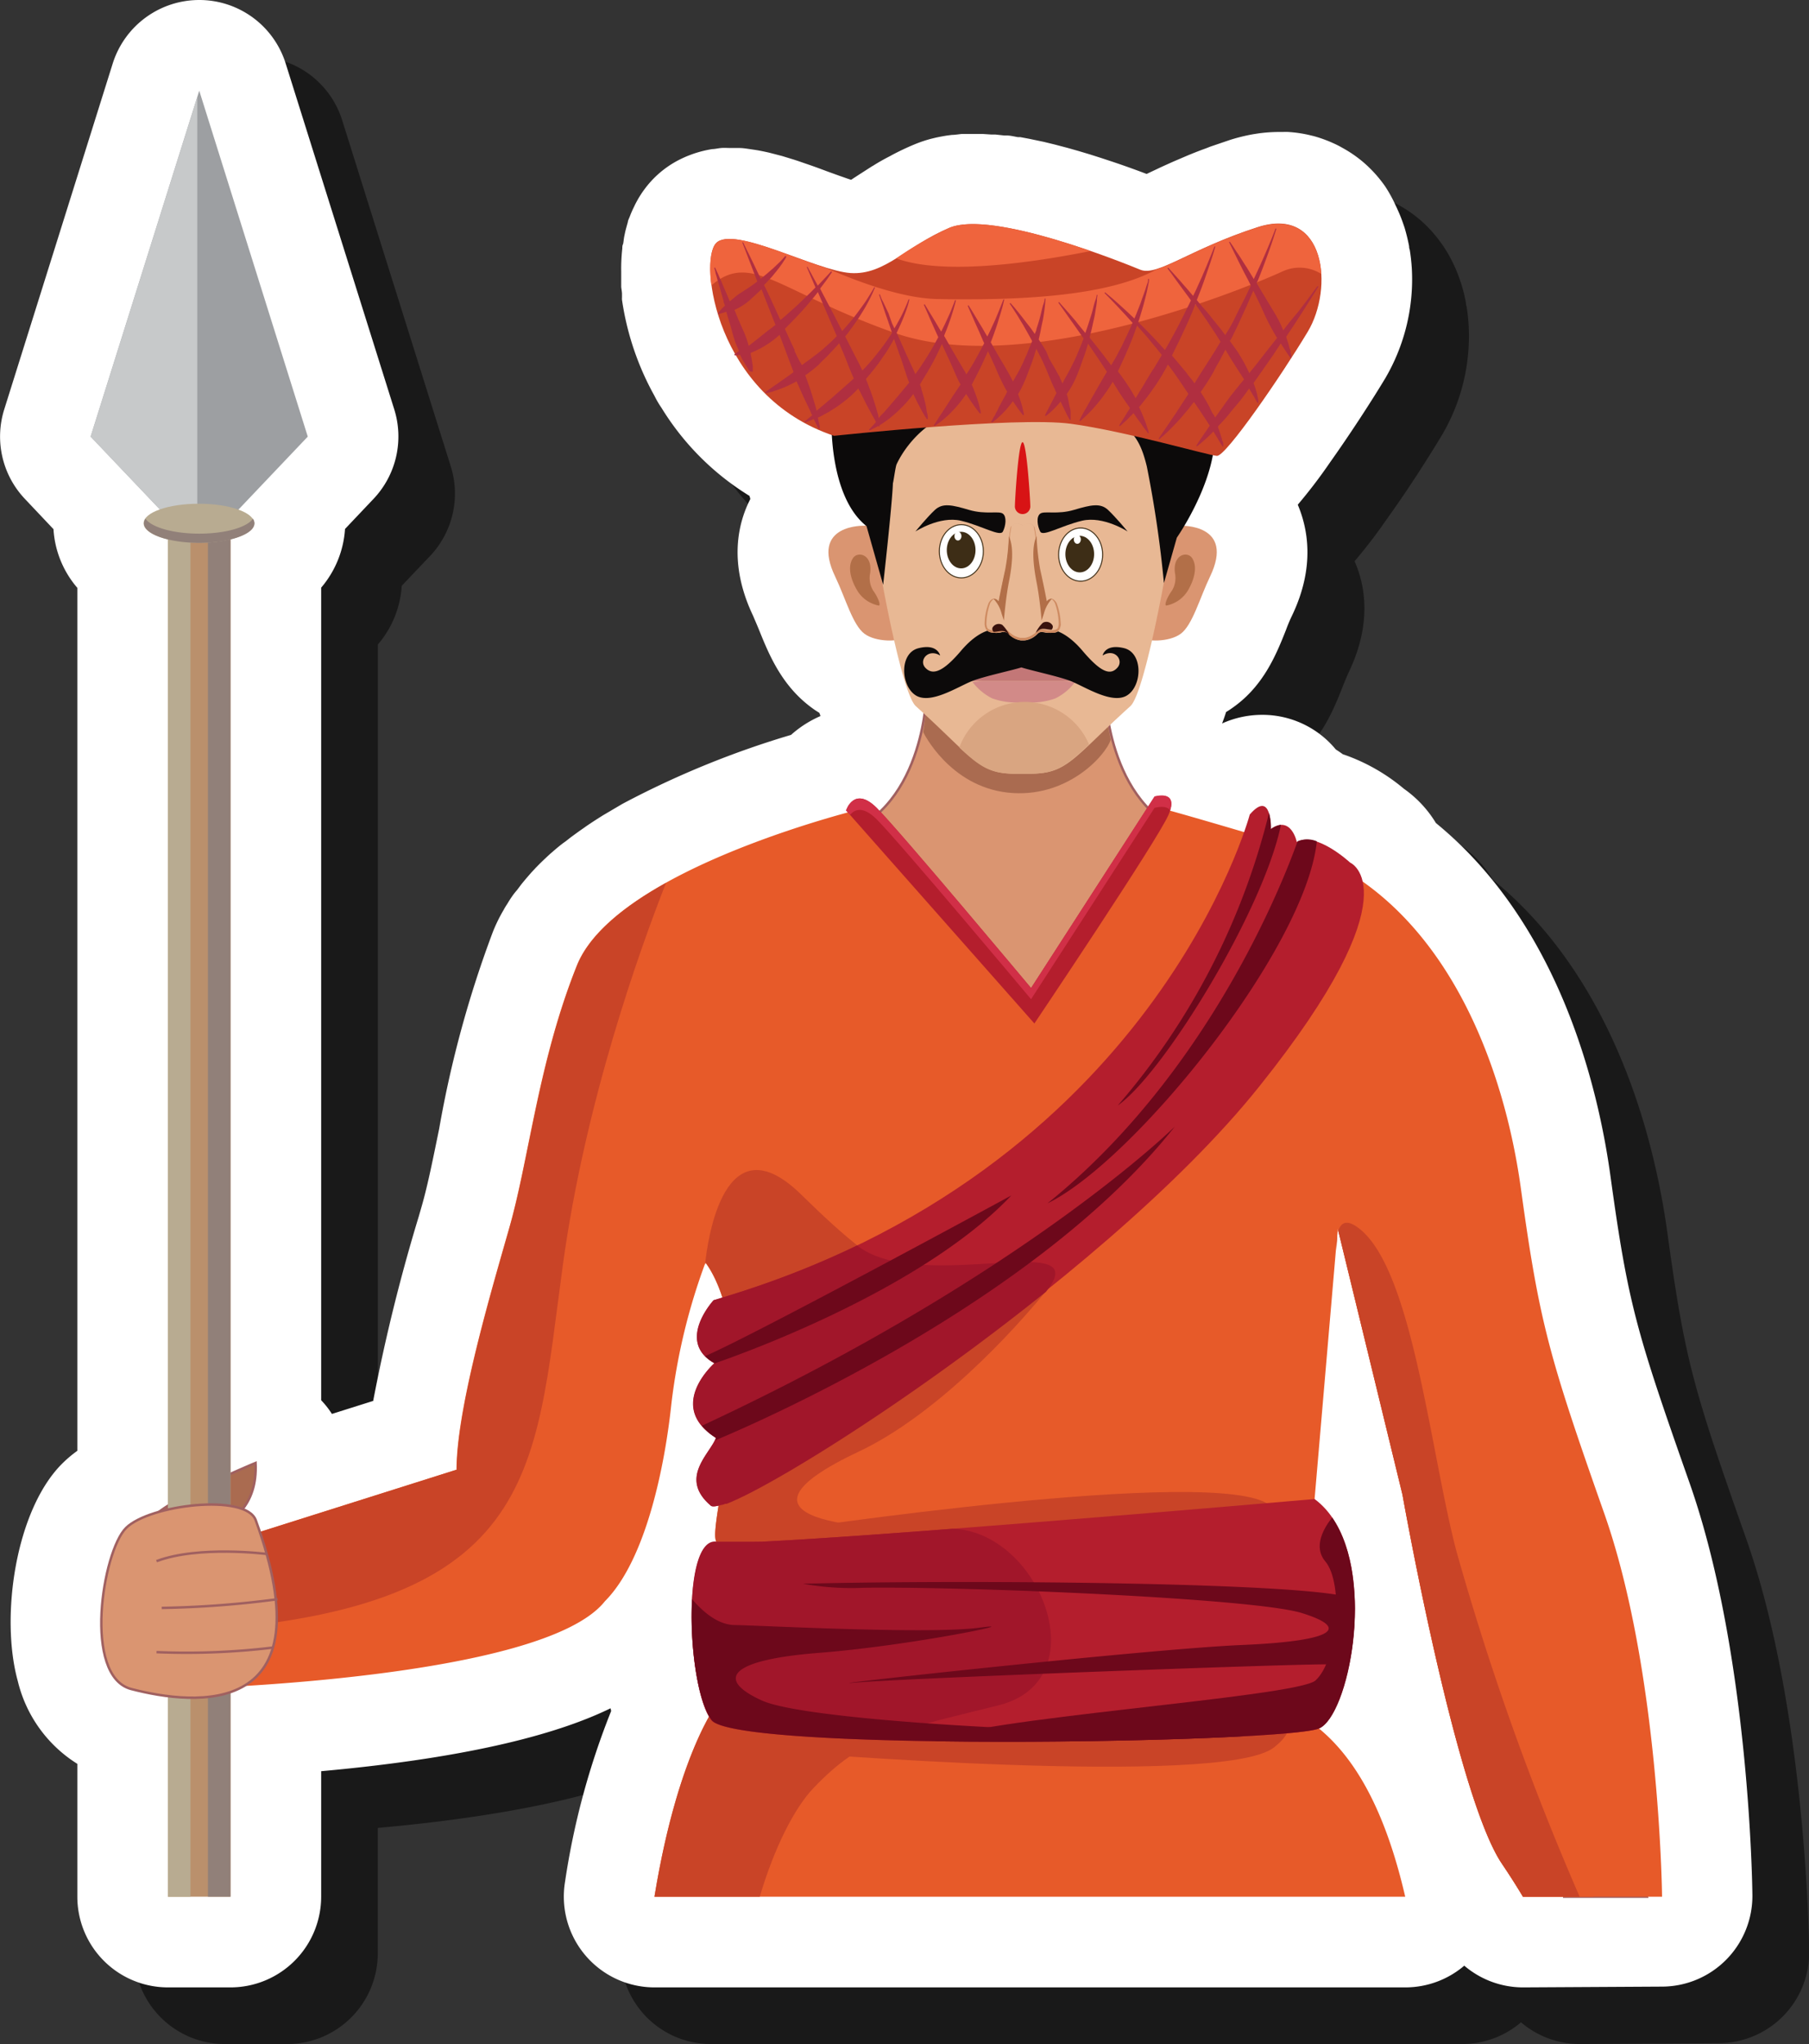 <svg id="Layer_1" data-name="Layer 1" xmlns="http://www.w3.org/2000/svg" width="185.03" height="208.94" viewBox="0 0 185.03 208.94">
  <rect x="0" y="0" width="185.03" height="208.94" fill="#333333" stroke="none"/>
  <defs>
    <style>
      .cls-1 {
        opacity: 0.5;
      }

      .cls-2, .cls-32 {
        fill: #fff;
      }

      .cls-3, .cls-9 {
        fill: #da9571;
      }

      .cls-3, .cls-4 {
        stroke: #a06060;
        stroke-width: 0.25px;
      }

      .cls-3, .cls-32, .cls-4 {
        stroke-miterlimit: 10;
      }

      .cls-4, .cls-8 {
        fill: #aa6b50;
      }

      .cls-5 {
        fill: #e75a29;
      }

      .cls-6 {
        fill: #c94427;
      }

      .cls-7 {
        fill: #b41e2d;
      }

      .cls-10 {
        fill: #b26f48;
      }

      .cls-11 {
        fill: #e8b894;
      }

      .cls-12 {
        fill: #0c0a0a;
      }

      .cls-13 {
        fill: #0a0808;
      }

      .cls-14 {
        fill: #d28a88;
      }

      .cls-15 {
        fill: #c37777;
      }

      .cls-16 {
        fill: #e2b08e;
      }

      .cls-17 {
        fill: #ce8a60;
      }

      .cls-18 {
        fill: #38120d;
      }

      .cls-19 {
        fill: #d9a581;
      }

      .cls-20 {
        fill: #683b11;
      }

      .cls-21 {
        fill: #d81315;
      }

      .cls-22 {
        fill: #ef643d;
      }

      .cls-23 {
        fill: #b02f40;
      }

      .cls-24 {
        fill: #a1162a;
      }

      .cls-25 {
        fill: #6d081b;
      }

      .cls-26 {
        fill: #9d9fa2;
      }

      .cls-27 {
        fill: #c7c9ca;
      }

      .cls-28 {
        fill: #ba906c;
      }

      .cls-29 {
        fill: #b8ab91;
      }

      .cls-30 {
        fill: #918079;
      }

      .cls-31 {
        fill: #d12f47;
      }

      .cls-32 {
        stroke: #3d2d16;
        stroke-width: 0.1px;
      }

      .cls-33 {
        fill: #3d2d16;
      }
    </style>
  </defs>
  <g>
    <path class="cls-1" d="M161.57,208.94a9.3,9.3,0,0,1-6-2.22,9.26,9.26,0,0,1-6,2.22H72.74a9.25,9.25,0,0,1-9.15-10.76,76.77,76.77,0,0,1,4.72-17.49l-.07-.27c-5,2.44-13.75,5-29.6,6.43v12.82a9.27,9.27,0,0,1-9.27,9.27H23a9.27,9.27,0,0,1-9.27-9.27V186.09a13.74,13.74,0,0,1-6.08-8.45c-1.78-6.59-.23-17.49,4.52-22.22a12.37,12.37,0,0,1,1.56-1.32V65.88a10.17,10.17,0,0,1-2.44-6L8.35,56.82a9.28,9.28,0,0,1-2.13-9.17L17.33,12.29a9.26,9.26,0,0,1,8.84-6.5h0A9.28,9.28,0,0,1,35,12.29l11.1,35.36A9.26,9.26,0,0,1,44,56.82l-2.91,3.06a10.17,10.17,0,0,1-2.44,6v83.06a8.89,8.89,0,0,1,1.1,1.41L44,149a185,185,0,0,1,4.68-18.88l.31-1.07c.62-2.19,1.18-5,1.76-7.87A111.33,111.33,0,0,1,56.22,101a18.94,18.94,0,0,1,1.09-2.23l.35-.58c.31-.49.62-1,1-1.41l.43-.57c.35-.44.72-.88,1.12-1.31.1-.11.19-.22.3-.33.49-.51,1-1,1.53-1.49l.36-.31c.45-.39.85-.72,1.26-1l.49-.38c.43-.33.86-.64,1.3-1l.38-.26c.52-.36,1.09-.73,1.68-1.08l.29-.18c.46-.28.93-.55,1.41-.82l.24-.14.26-.14a92.64,92.64,0,0,1,17-6.93,10.68,10.68,0,0,1,3-1.91l-.12-.34c-.25-.15-.49-.32-.74-.49-3.07-2.2-4.34-5.34-5.36-7.87-.21-.51-.42-1-.66-1.54-2.58-5.43-1.48-9.55-.27-11.9l-.09-.34a27.27,27.27,0,0,1-9-9,9.13,9.13,0,0,1-.71-1.21,28.79,28.79,0,0,1-3.34-9.83c0-.09,0-.18,0-.27s0-.21,0-.32,0-.5-.07-.75l0-.38c0-.28,0-.58,0-.88v-.28a16.88,16.88,0,0,1,.11-2.37c0-.11,0-.31,0-.42s.08-.52.14-.82.07-.33.11-.47a9.29,9.29,0,0,1,.27-1c0-.12.11-.33.19-.54a10.36,10.36,0,0,1,.45-1.05c.09-.18.19-.39.28-.55l.08-.13a10.63,10.63,0,0,1,1.46-2A10.43,10.43,0,0,1,75.55,22a9.3,9.3,0,0,1,1.08-.42,11,11,0,0,1,1.84-.45,7.15,7.15,0,0,1,.9-.11c.31,0,.68,0,1.07,0h.31l.62,0c.38,0,.79.07,1.21.13l.46.07c.4.06.87.16,1.36.28l.35.09,1,.25,1.2.37.38.13,1.1.37,1.85.67,1.3.47.85.3.37.12.8-.51c.52-.34,1-.63,1.42-.91l.11-.07q.84-.51,1.77-1l.13-.07c.78-.41,1.54-.77,2.32-1.1a12.82,12.82,0,0,1,1.75-.58l.5-.13c.38-.08.75-.15,1.13-.2l.48-.07c.35,0,.72-.07,1.1-.09l.3,0h1.68l.9.06.43,0,.92.1.27,0,1.13.17.26,0,.91.17,1.24.26.24.06c.37.08.73.17,1.1.27L115,21l1.09.31,1.17.35,1.14.36,1,.32c1.21.41,2.43.84,3.65,1.3l1.19-.56,1.57-.71c.51-.22,1-.45,1.58-.67l.14-.06,1.6-.62.47-.17c.63-.23,1.28-.46,2-.68a15.36,15.36,0,0,1,2.36-.58l.52-.08a14.11,14.11,0,0,1,2.11-.16H137l.54,0a13.2,13.2,0,0,1,2.09.31l.55.13a12.5,12.5,0,0,1,2.56,1l.45.24a13,13,0,0,1,2.23,1.59l.12.11a13.21,13.21,0,0,1,1.58,1.73l.33.44a14,14,0,0,1,1.11,1.87l.21.44a14.24,14.24,0,0,1,.59,1.51,3.59,3.59,0,0,1,.12.35,16.59,16.59,0,0,1,.46,1.88c0,.06,0,.2.06.34a16.92,16.92,0,0,1,.21,1.85,19.9,19.9,0,0,1-2.69,11.28c-1.54,2.57-3.76,6-5.65,8.61a52.6,52.6,0,0,1-3.32,4.34c1.05,2.36,1.82,6.27-.57,11.29-.23.5-.44,1-.65,1.54-1,2.53-2.29,5.67-5.36,7.87l-.74.49c-.14.41-.27.8-.41,1.16a9.93,9.93,0,0,1,4.08-.87,9.71,9.71,0,0,1,7.55,3.54c.24.15.48.32.71.49l.39.12h0a19.63,19.63,0,0,1,5.87,3.41,11.39,11.39,0,0,1,3.26,3.5c12.56,10.25,16.57,26.79,17.85,36,1.81,13.13,2.61,15.88,8.08,31.39,6.11,17.35,6.43,41.18,6.44,42.18a9.27,9.27,0,0,1-9.27,9.37Z"/>
    <path class="cls-2" d="M155.77,203.15a9.27,9.27,0,0,1-6-2.22,9.3,9.3,0,0,1-6,2.22H66.94a9.28,9.28,0,0,1-9.15-10.77,77.56,77.56,0,0,1,4.72-17.48l-.06-.28c-5,2.44-13.75,5-29.6,6.43v12.83a9.28,9.28,0,0,1-9.28,9.27H17.18a9.27,9.27,0,0,1-9.27-9.27V180.3a13.77,13.77,0,0,1-6.09-8.46C0,165.26,1.6,154.36,6.35,149.62a12.63,12.63,0,0,1,1.56-1.32V60.09a10.13,10.13,0,0,1-2.44-6L2.55,51A9.26,9.26,0,0,1,.43,41.86L11.53,6.49A9.28,9.28,0,0,1,20.38,0h0a9.26,9.26,0,0,1,8.84,6.49L40.33,41.86A9.27,9.27,0,0,1,38.2,51l-2.91,3.07a10.26,10.26,0,0,1-2.44,6v83.06a9.29,9.29,0,0,1,1.1,1.4l4.22-1.33a181.63,181.63,0,0,1,4.67-18.88l.31-1.08c.63-2.19,1.18-5,1.77-7.86a111.33,111.33,0,0,1,5.51-20.17A16.28,16.28,0,0,1,51.52,93a6,6,0,0,1,.35-.58c.3-.5.62-1,1-1.42l.42-.56c.35-.44.73-.88,1.12-1.32l.3-.32c.49-.52,1-1,1.54-1.5l.36-.31c.44-.38.84-.71,1.26-1l.48-.38c.44-.32.87-.64,1.31-.94l.38-.27c.52-.35,1.09-.72,1.67-1.08l.29-.17,1.41-.83.24-.14.26-.14a93.25,93.25,0,0,1,17-6.92,11.09,11.09,0,0,1,3-1.92c0-.11-.07-.22-.11-.34a8.6,8.6,0,0,1-.74-.49C80,70.14,78.69,67,77.67,64.47c-.21-.52-.42-1-.65-1.54-2.58-5.43-1.49-9.55-.28-11.91,0-.11-.06-.22-.08-.33a27.32,27.32,0,0,1-9-9,9.6,9.6,0,0,1-.71-1.21,28.66,28.66,0,0,1-3.33-9.83,2,2,0,0,1,0-.26c0-.09,0-.22,0-.32,0-.26-.06-.51-.08-.75l0-.38c0-.28,0-.59,0-.88,0,0,0-.16,0-.29a18.39,18.39,0,0,1,.11-2.36c0-.11,0-.31.06-.42s.08-.53.14-.82l.1-.48c.09-.36.18-.68.27-1,0-.13.11-.34.19-.54a10.78,10.78,0,0,1,.46-1.05c.08-.18.19-.39.28-.55l.07-.13a10.68,10.68,0,0,1,1.47-2,10.12,10.12,0,0,1,3.23-2.3c.32-.15.74-.31,1.09-.43a11.76,11.76,0,0,1,1.84-.45c.25,0,.57-.08.9-.11s.68,0,1.06,0H75l.62,0c.38,0,.78.07,1.2.13l.47.07c.39.06.87.16,1.36.27l.35.09,1,.26,1.21.37.37.12,1.1.38c.62.21,1.24.44,1.85.67l1.3.47.86.3.36.12.8-.52L89.19,17l.11-.06q.84-.53,1.77-1l.12-.07c.79-.42,1.55-.78,2.32-1.1a13.29,13.29,0,0,1,1.75-.59l.5-.12c.38-.08.75-.15,1.14-.21l.47-.06c.36,0,.72-.08,1.1-.1h2l.9.06.43,0,.92.1.26,0c.35,0,.74.1,1.14.17l.25,0,.91.17,1.24.26.24.05,1.11.27,1.37.36,1.09.31,1.17.35,1.13.36,1,.33c1.21.4,2.43.84,3.65,1.3l1.19-.56c.37-.18,1.56-.71,1.56-.71l1.59-.68.13-.05c.56-.23,1.08-.43,1.61-.62l.46-.18,2-.68a18.93,18.93,0,0,1,2.36-.58l.52-.08a15.63,15.63,0,0,1,2.11-.15h.42a5.32,5.32,0,0,1,.54,0,13.32,13.32,0,0,1,2.09.3l.54.13a13.76,13.76,0,0,1,2.56,1l.45.25a12.7,12.7,0,0,1,2.24,1.59l.12.11a13.05,13.05,0,0,1,1.57,1.72q.18.23.33.45A14,14,0,0,1,142.75,21c.06.12.15.31.2.43a15.26,15.26,0,0,1,.6,1.51l.12.35c.19.65.34,1.26.46,1.89,0,.06,0,.2.06.34.11.68.17,1.27.21,1.85a20,20,0,0,1-2.7,11.28c-1.54,2.56-3.76,5.94-5.65,8.6a52.54,52.54,0,0,1-3.31,4.34c1,2.37,1.82,6.28-.57,11.3-.24.49-.45,1-.65,1.54-1,2.52-2.29,5.67-5.37,7.86a8.6,8.6,0,0,1-.74.49c-.13.41-.27.8-.41,1.17a10,10,0,0,1,4.08-.88,9.73,9.73,0,0,1,7.55,3.54c.25.16.49.32.72.49l.38.13h0a19.51,19.51,0,0,1,5.87,3.4,11.66,11.66,0,0,1,3.27,3.5c12.55,10.26,16.56,26.79,17.84,36,1.81,13.13,2.62,15.88,8.08,31.39,6.12,17.34,6.44,41.17,6.45,42.18a9.27,9.27,0,0,1-9.27,9.37Z"/>
    <g>
      <path class="cls-3" d="M160,193.88h8.44c-1-2.67-1.15-7-1.44-12.82l-13-4.38c2.28,5.9,4.55,10.41,5.51,12.93A11.84,11.84,0,0,1,160,193.88Z"/>
      <path class="cls-4" d="M26.14,149.54s-11.2,4.62-10.82,6.25S26.57,158.24,26.14,149.54Z"/>
      <path class="cls-3" d="M123.67,85.77c-10.14-1.45-10.58-14.37-10.58-14.37l-3.1-.57c-.06-1.35-.08-2.21-.08-2.21l-6,1.1-6-1.1s0,.86-.08,2.21l-3.1.57s-.44,12.92-10.58,14.37.67,15.82.67,15.82l11.43,4.91c-.15,4-.24,6.67-.24,6.67l7.88-3.39,7.89,3.39s-.1-2.72-.24-6.67L123,101.59S133.8,87.22,123.67,85.77Z"/>
      <path class="cls-5" d="M61.87,163.68c4.27-4.28,6.16-14.1,6.8-20.17a62.34,62.34,0,0,1,3.48-14.43s3.21,3.81,2.77,12.7-2.32,15-1.61,15.88.54,15.79.54,15.79-4.36,4.85-6.91,20.43h76.79c-1.79-7.72-4.62-14-9.27-17.55a25.9,25.9,0,0,0,0-23.1l2.37-27.66,6.62,27.18s5.45,30.8,10.18,37.77c.87,1.29,1.57,2.4,2.14,3.36H170c0-.33-.28-23.2-5.92-39.2s-6.63-19.49-8.52-33.2S147,90.92,131.62,86.35s-13.49-3.85-13.49-3.85L105.58,102,88.31,82.63S63,88.71,59,98.69s-4.91,20-7,27.12c-1.79,6.28-5.3,18.1-5.31,24.42L16.43,159.8,19,172.62S55.5,171.72,61.87,163.68Z"/>
      <path class="cls-6" d="M74.92,141.78c-.45,8.89-2.32,15-1.61,15.88s.54,15.79.54,15.79-4.36,4.85-6.91,20.43H77.71c1.51-5.09,3.57-9.09,5.49-11.1,5-5.25,8.33-5.69,18.85-8.32s4.16-18.41-5-18.19-24.1-.88-9.21-7.89,31.56-32.21,20.82-22.13-18,4.39-26.73-4.16c-7.86-7.67-9.55,4.59-9.82,7.2l.08-.21S75.36,132.89,74.92,141.78Z"/>
      <path class="cls-6" d="M80.14,179.06s44.91,3.72,50.17-.44-3.94-5.7-13.58-5.7S80.14,179.06,80.14,179.06Z"/>
      <path class="cls-6" d="M79.7,156.49s44.92-6.79,50.17-2.63-3.94,5.7-13.58,5.7S79.7,156.49,79.7,156.49Z"/>
      <path class="cls-7" d="M127.83,83.26S118.07,119.78,73,132.91c0,0-3.89,4.21.08,6.44,0,0-5,4.39.16,7.62-.55,1.59-3.86,4.1-.52,6.94,1.85,1.57,39.77-22.41,56.12-42.9,16-20,9.25-22.84,9.25-22.84s-3.47-3.22-5.45-2.1c0,0-.57-2.81-2.69-1.31C130,84.76,130.1,80.63,127.83,83.26Z"/>
      <path class="cls-7" d="M134.46,153.23s-57.51,5-61.15,4.43-3,14.86-.58,18.16,58.88,2.33,62.19.86,6.43-18.37-.46-23.45"/>
      <path class="cls-8" d="M94.43,74.84s2.66,5.52,8.65,6.18,10-3.76,10.53-5.41L112.84,72,95,70.89Z"/>
      <g>
        <g>
          <g>
            <path class="cls-9" d="M120.76,53.74s5.62-.22,3,5.21c-1.06,2.21-1.79,4.95-3,5.84s-3.61.78-3.79.41,2-11,2-11.46S120.76,53.74,120.76,53.74Z"/>
            <path class="cls-10" d="M120.18,58.59a2.46,2.46,0,0,1-.31,1.78c-.53.72-.85,1.62-.53,1.52a3.3,3.3,0,0,0,2.23-1.65c.75-1.34.84-2.5.35-3.21S119.92,56.67,120.18,58.59Z"/>
          </g>
          <g>
            <path class="cls-9" d="M88.43,53.74s-5.62-.22-3,5.21c1.06,2.21,1.79,4.95,3,5.84s3.61.78,3.79.41-2-11-2-11.46S88.43,53.74,88.43,53.74Z"/>
            <path class="cls-10" d="M89,58.59a2.46,2.46,0,0,0,.31,1.78c.53.72.84,1.62.53,1.52a3.3,3.3,0,0,1-2.23-1.65c-.76-1.34-.85-2.5-.35-3.21S89.27,56.67,89,58.59Z"/>
          </g>
        </g>
        <path class="cls-11" d="M120.72,38.86c-.06-1.6-12.4-2.19-15.39-1.48-3-.71-16.8-.12-16.86,1.48A105.37,105.37,0,0,0,89,51.71c.54,4.81,3.15,19.09,4.67,20.47,5.92,5.35,6.42,6.94,10.27,6.91.14,0,1.27,0,1.41,0,3.85,0,4.35-1.56,10.27-6.91,1.52-1.38,4.12-15.66,4.67-20.47A105.37,105.37,0,0,0,120.72,38.86Z"/>
        <path class="cls-12" d="M93.63,54.33s2.49-1.62,4.66-1.1,4,1.67,4.29,1.1.41-1.5,0-1.82-1.74.12-3.47-.39-2.69-.73-3.48,0S93.63,54.33,93.63,54.33Z"/>
        <path class="cls-13" d="M98.16,56.35a1,1,0,0,0,1.09-.87.67.67,0,0,0-.17-.44,3.26,3.26,0,0,0-2,.17.63.63,0,0,0-.06.27,1,1,0,0,0,1.1.87Z"/>
        <g>
          <path class="cls-14" d="M108.77,69.62h-8.18l-1.12.09a5.72,5.72,0,0,0,2,1.67,7.23,7.23,0,0,0,2.51.43h0s.3,0,.74,0,.74,0,.74,0h0a7.19,7.19,0,0,0,2.51-.43,5.72,5.72,0,0,0,2-1.67Z"/>
          <path class="cls-15" d="M108.86,69c-.88-.36-2.42-.83-3.56-1.16a.73.73,0,0,0-.71-.2.75.75,0,0,0-.71.2c-1.13.33-2.67.8-3.55,1.16-1.5.62-.93.61-.93.61h10.39S110.35,69.62,108.86,69Z"/>
        </g>
        <path class="cls-12" d="M115.34,54.33s-2.49-1.62-4.67-1.1-4,1.67-4.28,1.1-.42-1.5,0-1.82,1.74.12,3.46-.39,2.7-.73,3.48,0S115.34,54.33,115.34,54.33Z"/>
        <path class="cls-13" d="M110.81,56.35a1,1,0,0,1-1.09-.87.72.72,0,0,1,.16-.44,3.29,3.29,0,0,1,2,.17.81.81,0,0,1,0,.27,1,1,0,0,1-1.1.87Z"/>
        <path class="cls-12" d="M115,66.26c-2-.5-2.22.75-2.22.75,1.22-.79,2.2.47,1.51,1.24s-1.61.58-3.56-1.72-3.4-2.18-3.4-2.18a5.25,5.25,0,0,0-2.82.94l0,.09a.62.62,0,0,1,0-.09,5.25,5.25,0,0,0-2.82-.94s-1.45-.12-3.4,2.18S95.33,69,94.64,68.25s.3-2,1.52-1.24c0,0-.25-1.25-2.22-.75s-1.82,3.82-.29,4.81,4.37-.91,5.82-1.47c1.24-.48,4.08-1.08,5-1.38.9.3,3.74.9,5,1.38,1.45.56,4.29,2.46,5.83,1.47S116.92,66.76,115,66.26Z"/>
        <path class="cls-16" d="M108.07,61.64c-.55-.9-1-.17-1-.17s-.31-1.59-.68-3.27-.23-2.88-.48-4.05c-.2-.95-1-.59-1.27-.42-.28-.17-1.06-.53-1.26.42-.25,1.17-.1,2.36-.48,4.05s-.68,3.27-.68,3.27-.5-.73-1,.17a6.15,6.15,0,0,0-.41,2.18c.09.82.58.85,1.08.87s1-.31,1.39.15a2.18,2.18,0,0,0,1.16.61h0l.24,0,.24,0h0a2.18,2.18,0,0,0,1.16-.61c.42-.46.89-.14,1.39-.15s1,0,1.08-.87A6.4,6.4,0,0,0,108.07,61.64Z"/>
        <path class="cls-11" d="M107.9,61.64c-.52-.9-1-.17-1-.17s-.29-1.59-.65-3.27-.21-2.88-.45-4.05c-.19-.95-.93-.59-1.21-.42-.27-.17-1-.53-1.2.42-.24,1.17-.1,2.36-.46,4.05s-.64,3.27-.64,3.27-.48-.73-1,.17a6.56,6.56,0,0,0-.39,2.18c.09.82.55.85,1,.87s.93-.31,1.32.15a2.08,2.08,0,0,0,1.11.61h0l.22,0,.23,0h0a2,2,0,0,0,1.11-.61c.4-.46.85-.14,1.33-.15s.94,0,1-.87A6.48,6.48,0,0,0,107.9,61.64Z"/>
        <g>
          <path class="cls-17" d="M105.8,54.15c.24,1.17.09,2.36.45,4.05s.65,3.27.65,3.27l.09-.11c-.07-.39-.34-1.74-.65-3.16-.38-1.69-.23-2.88-.48-4.05C105.75,53.65,105.7,53.67,105.8,54.15Z"/>
          <path class="cls-17" d="M102.29,61.47s.29-1.59.64-3.27.22-2.88.46-4.05c.09-.48,0-.5-.06,0-.25,1.17-.1,2.36-.48,4.05-.32,1.42-.58,2.77-.66,3.16Z"/>
          <path class="cls-17" d="M100.89,63.82a6.56,6.56,0,0,1,.39-2.18c.18-.3.35-.42.49-.44-.18,0-.41,0-.65.44a6.15,6.15,0,0,0-.41,2.18c.09.82.58.85,1.08.87h.1C101.42,64.67,101,64.62,100.89,63.82Z"/>
          <path class="cls-17" d="M108.07,61.64c-.24-.39-.47-.47-.66-.44.15,0,.32.14.49.44a6.48,6.48,0,0,1,.4,2.18c-.09.8-.54.85-1,.86h.1c.5,0,1,0,1.08-.87A6.4,6.4,0,0,0,108.07,61.64Z"/>
          <path class="cls-17" d="M105.94,64.84a2,2,0,0,1-1.11.61h0l-.23,0,.24,0h0a2.18,2.18,0,0,0,1.16-.61.69.69,0,0,1,.51-.25A.7.7,0,0,0,105.94,64.84Z"/>
          <path class="cls-17" d="M104.35,65.45a2.08,2.08,0,0,1-1.11-.61.68.68,0,0,0-.57-.25.69.69,0,0,1,.51.25,2.18,2.18,0,0,0,1.16.61h0l.24,0-.22,0Z"/>
        </g>
        <path class="cls-17" d="M108.48,63.57c-.09.82-.58.85-1.08.87s-1-.3-1.39.15a2.18,2.18,0,0,1-1.16.61h0l-.24,0-.24,0h0a2.18,2.18,0,0,1-1.16-.61c-.42-.45-.89-.13-1.39-.15s-1,0-1.08-.87a.34.34,0,0,1,0-.1,2,2,0,0,0,0,.35c.09.82.58.85,1.08.87s1-.31,1.39.15a2.18,2.18,0,0,0,1.16.61h0l.24,0,.24,0h0a2.18,2.18,0,0,0,1.16-.61c.42-.46.89-.14,1.39-.15s1,0,1.08-.87c0-.11,0-.23,0-.35C108.49,63.5,108.48,63.54,108.48,63.57Z"/>
        <path class="cls-10" d="M102.68,63.43s.18-2.23.51-3.93c.3-1.5.57-3.51,0-4.69a23.42,23.42,0,0,1-.37,3.39c-.37,1.68-.68,3.27-.68,3.27a.61.61,0,0,0-.53-.27,3.46,3.46,0,0,1,.84,1.53Z"/>
        <path class="cls-10" d="M106.54,63.43s-.18-2.23-.52-3.93c-.29-1.5-.56-3.51,0-4.69a26.64,26.64,0,0,0,.37,3.39c.38,1.68.68,3.27.68,3.27a.61.61,0,0,1,.53-.27,3.56,3.56,0,0,0-.83,1.53Z"/>
        <path class="cls-18" d="M102.51,63.87a.73.73,0,0,0-1,.3.42.42,0,0,0,.12.42h0c.5,0,1-.27,1.39.13a1.92,1.92,0,0,0,.22.18A3.47,3.47,0,0,0,102.51,63.87Z"/>
        <path class="cls-18" d="M106.67,63.66a.72.72,0,0,1,1,.3.4.4,0,0,1-.12.41h0c-.5,0-1-.27-1.39.13l-.22.18A3.34,3.34,0,0,1,106.67,63.66Z"/>
        <path class="cls-19" d="M104.81,71.75a7.13,7.13,0,0,0-6.69,4.66c2.14,2,3.22,2.7,5.77,2.68.14,0,1.27,0,1.41,0,2.67,0,3.72-.73,6.09-3A7.14,7.14,0,0,0,104.81,71.75Z"/>
        <path class="cls-20" d="M98.18,55.92a.65.65,0,0,1-.65-.57s0,0,0,.08a.66.66,0,0,0,.66.65.65.65,0,0,0,.65-.65.19.19,0,0,0,0-.08A.65.65,0,0,1,98.18,55.92Z"/>
        <path class="cls-2" d="M98.64,55.34a.16.16,0,0,1-.16.16.16.16,0,0,1-.15-.16.15.15,0,0,1,.15-.15A.16.16,0,0,1,98.64,55.34Z"/>
        <path class="cls-20" d="M111,56a.65.65,0,0,1-.65-.57s0,0,0,.08a.66.66,0,0,0,.66.65.65.65,0,0,0,.65-.65.19.19,0,0,0,0-.08A.65.65,0,0,1,111,56Z"/>
        <path class="cls-2" d="M111.41,55.42a.16.16,0,0,1-.16.16.16.16,0,0,1-.15-.16.15.15,0,0,1,.15-.15A.16.16,0,0,1,111.41,55.42Z"/>
        <path class="cls-21" d="M105.38,51.67a.79.79,0,1,1-1.57,0c0-.48.35-6.47.78-6.47S105.38,51.19,105.38,51.67Z"/>
        <path class="cls-12" d="M124.24,44.74c.07-4.55-22.43-11-39.19-1.86,0,0-.29,7.84,3.58,10.9l1.7,6s.92-8.16,1-10.39c.06-.15.26-1.68.38-1.94,1.2-2.53,4-5.36,7.53-5.59,15.24-.95,17,1.49,18.06,5.82a116.22,116.22,0,0,1,1.75,11.92l1.32-4.64C121.64,53.09,124.17,48.64,124.24,44.74Z"/>
        <g>
          <path class="cls-6" d="M85.31,44.55s18.61-2,24.24-1.23,14,3.22,14.92,3.28,6.61-8.23,9.29-12.69,1.82-12.93-5.13-10.69-10.25,5.07-12,4.35S101.5,21.44,97.1,23.29,90.52,28.14,87,27.91,75,23,73.24,24.85,73.16,40.5,85.31,44.55Z"/>
          <path class="cls-22" d="M111.55,25.66C106.75,24,100,22.08,97.1,23.29a35.74,35.74,0,0,0-5.43,3.12C96.51,28.2,105.75,26.82,111.55,25.66Z"/>
          <path class="cls-22" d="M135.14,28c-.21-3.37-2.17-6.15-6.51-4.75-5.17,1.66-8.31,3.65-10.31,4.27-5.08,2.85-14.47,3.19-22.37,3.05-3.33-.05-7.58-1.5-11.4-3.16-4-1.24-9.84-4.07-11.31-2.53-.54.56-.76,2.19-.48,4.3,4.1-3.53,6.88.67,18.75,4.85,13.54,4.76,36.35-4.75,39.68-6.29A4.15,4.15,0,0,1,135.14,28Z"/>
          <path class="cls-23" d="M125.11,45.24,125,45c0-.1-.05-.22-.09-.35s-.09-.28-.14-.44a2.41,2.41,0,0,1-.08-.25,2.77,2.77,0,0,1-.1-.26s0-.09,0-.13l.23-.24c.33-.34.68-.73,1-1.14s.73-.86,1.1-1.33.56-.75.84-1.14l.08.13.42.7.15.27.11.2.1.16.09,0a1.42,1.42,0,0,0,0-.19,4.57,4.57,0,0,0-.1-.53c0-.12-.05-.25-.09-.38l-.13-.44-.17-.49h0l.92-1.31,1.09-1.56L131,35.1c.1.16.19.31.28.44l.37.56.25.36a.73.73,0,0,0,.09.12l.09,0s0,0,0-.15S132,36.14,132,36s0-.2-.06-.31-.07-.23-.1-.35-.16-.53-.27-.83c0,0,0-.07,0-.11l.74-1.11.84-1.29c.26-.41.49-.78.7-1.1l.54-.86.46-.74-.09-.06-.52.7c-.33.45-.81,1.09-1.39,1.85L131.84,33l-.51.67-.08.1a2.44,2.44,0,0,0-.1-.24c-.14-.34-.3-.69-.48-1-.1-.18-.19-.36-.3-.53s-.21-.35-.32-.53c-.21-.36-.43-.72-.65-1.08l-.65-1.09-.2-.34c0-.07,0-.13.07-.2.25-.61.48-1.2.68-1.74.41-1.09.73-2,.94-2.65s.32-1,.32-1l-.1,0s-.13.36-.39,1l-.47,1.13q-.27.64-.63,1.44c-.22.5-.46,1-.73,1.59l-.12-.21-.61-1c-.2-.3-.38-.59-.55-.86s-.33-.51-.48-.72l-.36-.56-.33-.48-.08.05.93,1.89c.29.57.61,1.23,1,1.94l.3.61c-.2.42-.4.85-.62,1.29-.32.64-.67,1.3-1,2s-.63,1.18-1,1.77l-.36-.49-1-1.24c-.32-.41-.64-.8-1-1.18-.18-.23-.37-.45-.55-.67.12-.29.23-.58.34-.86.2-.53.38-1,.54-1.49.33-.93.59-1.71.76-2.25s.25-.87.25-.87l-.09,0s-.11.31-.33.84l-.39.95c-.15.37-.33.78-.52,1.23l-.65,1.44c-.09.19-.19.39-.28.59-.29-.33-.55-.65-.81-.94s-.49-.57-.7-.8l-.56-.62-.48-.53-.08.07s.15.21.43.57l.48.67.63.86.74,1,.12.18c-.08.17-.16.34-.25.51-.27.55-.55,1.12-.84,1.69s-.6,1.15-.91,1.71c-.16.29-.31.57-.48.85l-.18.31c-.09-.11-.19-.21-.28-.31-.41-.46-.83-.9-1.24-1.33l-1.19-1.2,0,0s0-.05,0-.08c.08-.22.15-.43.21-.64.13-.43.25-.83.35-1.2.05-.19.1-.37.14-.54l.12-.48c.07-.31.13-.58.17-.8s.08-.39.1-.51l0-.18-.1,0,0,.17c0,.12-.08.29-.15.5s-.07.22-.11.35-.09.27-.14.41-.11.31-.17.47-.12.34-.18.52c-.13.36-.29.74-.45,1.15-.06.16-.13.32-.2.48l-.65-.61c-.69-.64-1.27-1.16-1.69-1.52l-.66-.55-.06.07.6.61.68.71.87.93.72.8a3.35,3.35,0,0,1-.15.35c-.2.43-.39.88-.62,1.33l-.32.68-.36.67-.17.34-.09.17-.1.16-.38.64-.14-.19-.93-1.22-.92-1.16-.2-.25a.29.29,0,0,0,0-.09c.11-.39.2-.77.28-1.14s.16-.7.22-1,.1-.62.15-.88.07-.49.09-.67c0-.38.07-.59.07-.59l-.1,0s0,.21-.14.57-.23.89-.42,1.5c-.1.31-.2.64-.32,1s-.18.54-.28.82c-.37-.45-.72-.87-1-1.24l-.68-.79-.54-.61-.47-.53-.07.07.41.57.46.65c.18.26.38.55.61.86l.7,1,.4.58c-.1.28-.21.56-.33.85s-.32.78-.49,1.16c-.09.2-.18.39-.28.58s-.19.37-.28.56l-.59,1.07-.19.38-.14-.33a2.39,2.39,0,0,1-.13-.28c0-.09-.09-.18-.14-.27l-.3-.55-.64-1.1L107,35.9l-.33-.54c-.15-.22-.29-.45-.43-.66.08-.34.16-.66.22-1s.15-.72.21-1a18.75,18.75,0,0,0,.27-2.18h-.09s0,.21-.13.58-.22.9-.4,1.53c-.09.31-.19.65-.31,1,0,.16-.11.33-.17.51-.17-.25-.34-.5-.51-.72L105,33l-.3-.39c-.19-.26-.38-.48-.54-.69l-.42-.51-.29-.33-.1-.11-.08.06.09.13.23.35c.11.16.22.35.36.56s.29.47.45.74l.26.42.26.46c.18.31.36.64.56,1l.09.18-.41,1c-.08.2-.16.4-.25.59s-.17.4-.26.59-.19.39-.28.58l-.3.56c-.11.18-.21.36-.31.54l-.15.27-.21-.42c-.17-.32-.36-.65-.56-1s-.4-.67-.59-1l-.58-1-.33-.59q.21-.54.39-1.05c.13-.38.26-.74.36-1.08s.2-.64.28-.91.15-.51.2-.71c.1-.4.15-.63.15-.63l-.09,0s-.08.22-.23.59-.36.92-.64,1.56l-.46,1-.31.64c-.15-.24-.29-.48-.42-.71s-.34-.56-.49-.82l-.41-.68-.32-.53-.29-.46-.08.05s.07.18.21.49l.25.57c.1.21.2.46.32.73l.39.86.43,1,.09.18-.53,1c-.22.4-.44.8-.67,1.19l-.36.59-.26.4-.46-.79c-.2-.33-.4-.67-.59-1l-.58-1c-.19-.34-.38-.66-.57-1l-.07-.11,0-.08c.17-.41.32-.79.45-1.15a23.46,23.46,0,0,0,.75-2.44l-.1,0s-.08.24-.25.65c-.08.21-.18.46-.3.74l-.43.94c-.13.28-.28.57-.43.88l-.19-.31-.48-.81q-.23-.39-.42-.69l-.32-.53-.28-.46-.09.05.22.49.25.57c.09.22.2.46.32.73l.39.87q.14.31.3.66l-.46.84-.36.62c-.13.2-.25.41-.38.62l-.41.63-.2.31-.22.31c-.1.15-.21.3-.32.44-.11-.26-.23-.53-.36-.8l-.53-1.15-.51-1.15c-.17-.38-.34-.76-.51-1.12h0c.16-.32.3-.63.43-.92s.3-.71.41-1,.21-.57.28-.79a7.33,7.33,0,0,0,.19-.71l-.09,0s-.08.25-.27.68c-.09.21-.2.46-.34.75s-.31.61-.5.95c-.1.19-.22.39-.34.59-.08-.19-.17-.36-.25-.54L90.87,32c-.14-.28-.26-.55-.37-.78s-.21-.44-.3-.6L90,30.1l-.09,0s.06.2.18.55c.06.18.13.39.22.64l.27.82c.2.56.42,1.21.66,1.91-.23.36-.47.73-.74,1.1-.13.2-.29.39-.44.59l-.47.6c-.16.2-.32.4-.5.6l-.25.29-.27.29c-.12.13-.24.26-.37.38-.19-.41-.4-.84-.62-1.26s-.51-1-.76-1.48c-.12-.25-.25-.49-.37-.74l.1-.12c.07-.1.15-.19.22-.28l.21-.29c.28-.37.54-.74.78-1.1s.45-.71.63-1a17.59,17.59,0,0,0,.84-1.6c.18-.4.27-.63.27-.63l-.09,0s-.11.22-.34.59l-.41.66c-.16.25-.35.52-.57.82s-.45.62-.71.95c-.13.17-.27.33-.41.5l-.44.51c-.08.09-.15.18-.23.26l-.16.18-.8-1.56c-.24-.46-.47-.91-.7-1.33L84,29.73a1.14,1.14,0,0,0-.1-.19l0-.06.51-.68c.15-.2.28-.38.38-.53l.32-.47L85,27.74s-.13.16-.38.42l-.44.47-.54.57c-.09-.17-.17-.33-.25-.47q-.25-.45-.42-.78c-.24-.42-.37-.67-.37-.67l-.09,0,.9,2.1-.51.52-.8.77c-.27.27-.56.54-.86.81l-.91.81c-.15.13-.31.27-.47.39l-.05,0c-.06-.13-.13-.27-.19-.41l-.77-1.67c-.24-.51-.47-1-.7-1.47.2-.19.38-.39.56-.58s.36-.39.51-.59l.23-.28.21-.27a2,2,0,0,0,.18-.25c.06-.08.12-.15.17-.23l.13-.2a1.4,1.4,0,0,1,.12-.18l.15-.26,0-.09-.08-.05-.06.08-.19.21-.31.33-.42.4-.24.23c-.08.08-.18.15-.27.23s-.37.33-.58.5l-.45.36-.41-.85c-.2-.43-.39-.82-.56-1.17s-.32-.66-.45-.91l-.38-.79-.09,0,1.54,4-.17.13-.34.25c-.23.16-.46.32-.7.47l-.68.44a7.16,7.16,0,0,0-.59.47c-.12.09-.23.19-.33.28l-.09-.21c-.12-.3-.25-.59-.37-.87s-.23-.53-.33-.78-.21-.46-.29-.65-.16-.37-.23-.51l-.19-.43-.1,0,.13.46c0,.15.09.33.14.54s.13.43.2.69l.23.81c.08.29.17.59.26.91,0,.15.09.31.14.47l-.12.12a3.19,3.19,0,0,0-.32.33,1.69,1.69,0,0,0-.2.23l-.07.08,0,.09.11,0,.29-.08a4.39,4.39,0,0,0,.45-.14c.08.29.17.59.26.88s.2.67.29,1,.18.65.29,1,.23.6.35.88a2.72,2.72,0,0,1,.11.25h0l-.35.24-.12.09,0,.1.15,0,.18,0,.24-.05h0l.09.19a12.18,12.18,0,0,0,.64,1.11l.2.31.08.1L77,38v-.13c0-.09,0-.21,0-.37a11.64,11.64,0,0,0-.21-1.26,1,1,0,0,1,0-.17l.19-.08c.13-.06.28-.11.42-.19l.44-.22.46-.27a10.48,10.48,0,0,0,.93-.65c.17-.14.34-.28.5-.43l.09.22c.23.59.45,1.19.67,1.78s.43,1.17.65,1.72c0,0,0,.07,0,.11l-.38.28-.47.33c-.14.11-.29.21-.43.3l-.38.28-.35.23c-.11.08-.2.15-.3.21l-.41.29-.15.11,0,.09.18,0,.5-.13.75-.25.46-.18.5-.22.52-.26.3-.16c.08.2.17.4.26.59.22.5.44,1,.64,1.41s.39.82.56,1.17c0,.1.09.2.14.29l-.1.09-.14.11-.42.35-.14.12,0,.09.18-.06.51-.19.26-.11.11.22c.12.25.22.45.29.58l.11.21.1,0a2.32,2.32,0,0,1,0-.23c0-.15-.07-.37-.13-.65a1.57,1.57,0,0,0-.06-.28l.14-.06.23-.11.23-.13.51-.28c.34-.21.72-.44,1.09-.71l.29-.21.29-.22.57-.48c.27-.25.54-.51.8-.79,0,.09.09.19.14.28s.21.42.31.62l.29.58c.19.37.38.71.53,1l.43.77a1.74,1.74,0,0,0,.1.19l0,0-.24.27-.36.38-.12.14.06.08.16-.08.47-.24.28-.16,0,.07.09,0a.45.45,0,0,0,0-.11l.3-.19.42-.29.22-.16.22-.18.23-.19.23-.2c.16-.14.32-.28.48-.44s.32-.32.48-.49.32-.35.47-.53.29-.36.42-.55l.35.72c.14.28.28.54.4.77s.24.43.33.59.17.29.23.37a.63.63,0,0,0,.09.13l.09,0s0-.05,0-.15,0-.25-.06-.44-.07-.41-.12-.67-.12-.54-.2-.85-.18-.64-.29-1c0-.14-.09-.29-.14-.44l.61-1,.2-.33c.06-.11.12-.22.19-.33s.25-.45.37-.67.23-.45.34-.66l.32-.66c.07-.17.15-.33.22-.49.1.24.21.47.32.71s.33.7.49,1.06.32.71.47,1.06.3.7.46,1l.17.32c-.07.09-.13.19-.2.29-.24.35-.46.7-.67,1-.1.17-.21.33-.31.48l-.15.23-.14.22c-.19.29-.36.56-.52.79s-.15.23-.22.33l-.18.29-.26.4-.09.14.07.07.15-.09.39-.28a6.61,6.61,0,0,0,.58-.48,8.51,8.51,0,0,0,.7-.67c.13-.13.25-.26.38-.41s.26-.29.38-.45a10.44,10.44,0,0,0,.66-.9l0,0,.25.38c.15.25.31.47.45.67a3.15,3.15,0,0,0,.19.27l.17.23.25.33.09.11.09,0s0-.05,0-.14-.05-.23-.09-.4-.09-.38-.16-.61-.16-.49-.26-.77-.21-.58-.35-.89a.69.69,0,0,0-.05-.13l.19-.37c.11-.21.22-.42.32-.63l.16-.31.16-.32c.21-.42.4-.85.59-1.27.09-.19.17-.38.25-.57l0,.09c.17.35.33.71.49,1.06s.32.72.47,1.07.31.7.47,1A8.84,8.84,0,0,0,103,40l0,.08a2.4,2.4,0,0,0-.11.23c-.18.32-.35.62-.5.91l-.11.2-.11.2L102,42l-.19.32c0,.1-.1.2-.15.28l-.21.39-.07.15.07.06.13-.09.36-.28.52-.48c.1-.09.19-.2.3-.31l.16-.17a1.46,1.46,0,0,1,.16-.19c.1-.13.22-.26.33-.41l.19-.26.33.48.19.27.17.23c.1.14.19.25.25.32l.09.12.09,0a.72.72,0,0,0,0-.14,4,4,0,0,0-.09-.4,5.73,5.73,0,0,0-.16-.62c-.07-.23-.15-.48-.26-.76a2,2,0,0,0-.08-.22c.09-.15.18-.3.26-.45l.28-.57.26-.6c.16-.41.32-.82.47-1.23.08-.21.16-.42.23-.63s.14-.41.2-.62.11-.36.17-.53l.07.13c.09.18.18.37.28.55s.19.37.28.56c.17.38.35.76.5,1.14.08.19.15.38.23.56s.16.37.23.55l.24.52.12.25c0,.08.07.17.11.25l0,0-.08.17-.12.22c-.14.28-.28.54-.4.77s-.11.22-.17.32l-.14.28c-.09.17-.16.3-.2.39l-.07.15.08.06.12-.09.35-.29c.14-.13.32-.29.5-.48s.36-.38.55-.62l.36.75c.06.11.11.22.16.32l.13.28.21.38.08.14.09,0v-.15c0-.11,0-.25,0-.44s0-.42-.08-.68-.11-.55-.18-.86a4.84,4.84,0,0,0-.14-.51.83.83,0,0,0,.08-.12,9.12,9.12,0,0,0,.6-1,11,11,0,0,0,.51-1.16c.08-.21.16-.41.23-.61s.08-.21.11-.31l.11-.31q.23-.61.42-1.23l.12-.41.76,1.11.84,1.26.33.51c-.11.16-.2.33-.3.49-.23.41-.47.8-.68,1.18l-.31.55c-.1.18-.21.35-.3.52l-.27.47-.24.44c-.16.26-.29.5-.4.7s-.19.36-.24.47a1.19,1.19,0,0,0-.08.17l.07.06.15-.12.38-.36c.17-.16.37-.35.59-.58s.45-.5.7-.8l.38-.47c.13-.17.25-.35.38-.53a11.39,11.39,0,0,0,.76-1.18v0l.26.43.38.61c.26.4.51.78.77,1.14l.36.52-.08.13-.3.47-.25.41-.36.56-.12.21.08.06.18-.16.5-.45.71-.72.29.42.29.4c.19.25.34.48.47.66l.32.42.11.15.09,0a1.35,1.35,0,0,0-.05-.18c0-.11-.08-.29-.15-.5a3.79,3.79,0,0,0-.12-.36,4.3,4.3,0,0,0-.16-.41c-.12-.3-.25-.63-.42-1a2.12,2.12,0,0,0-.11-.21c.12-.13.23-.27.34-.41s.32-.4.48-.61.33-.43.49-.67.17-.23.25-.35.17-.24.25-.37.33-.5.49-.77.31-.54.46-.82c.07-.12.13-.24.19-.36a.64.64,0,0,1,.1.13c.19.24.37.49.55.74l.53.76.92,1.37c-.13.22-.27.43-.4.63l-.25.38-.24.37-.23.35-.22.34c-.15.21-.29.42-.42.62l-.37.54-.31.46-.45.65-.15.23.07.07.21-.19c.14-.12.34-.29.59-.53s.54-.52.86-.87c.17-.17.34-.36.52-.56s.35-.41.54-.64l.29-.34c.09-.12.19-.24.28-.37a3.76,3.76,0,0,0,.25-.31l.45.65.83,1.25.34.53c-.12.16-.23.32-.33.47l-.31.45-.26.38c-.16.23-.28.42-.36.55l-.12.19.07.07.18-.15c.12-.09.29-.24.5-.42s.47-.42.74-.69l.26-.26a1.74,1.74,0,0,1,.11.18,2.39,2.39,0,0,1,.13.21l.24.39.33.55.12.19.09,0ZM79,33.46l-.46.34-.85.68-.76.6-.35.27h0c-.08-.28-.17-.58-.28-.89s-.25-.61-.39-.93l-.42-.95c-.12-.3-.24-.6-.37-.9q.27-.12.54-.27c.22-.13.44-.27.66-.43l.33-.26.31-.29.32-.29.32-.3.29-.27,1.43,3.65A3.55,3.55,0,0,0,79,33.46Zm2.3,2.37c-.27-.57-.54-1.15-.8-1.73-.07-.16-.15-.32-.22-.49l.24-.24.44-.45c.3-.3.58-.6.86-.9s.55-.6.8-.9l.72-.86.33-.42,0,.05c.53,1.24,1.21,2.83,1.92,4.47l0,0-.51.51c-.18.16-.35.33-.54.49a13.52,13.52,0,0,1-1.11.92l-.29.22-.28.21-.28.2-.28.2-.27.21h0C81.73,36.87,81.49,36.36,81.25,35.83Zm5,3.78-.54.47-.51.45-.25.22-.25.2-.46.4-.43.35-.2.17L83.5,42l0-.13c-.1-.38-.23-.8-.37-1.26s-.3-1-.49-1.47c-.08-.26-.18-.51-.28-.78l.24-.16.28-.21.29-.22.27-.23.28-.24L84,37l.54-.52L85,36l.51-.55.32-.36c.07.14.13.29.19.43.22.51.43,1,.63,1.53s.4,1,.61,1.49a1,1,0,0,1,.07.15Zm3.88,2.77-.32.37,0,0v-.05c0-.24-.12-.53-.21-.86s-.21-.7-.34-1.1-.29-.82-.46-1.27c-.08-.24-.18-.48-.28-.73l.08-.09a3.88,3.88,0,0,1,.26-.31c.09-.1.17-.21.25-.31l.26-.32.24-.31c.17-.21.32-.43.47-.65s.3-.43.45-.65.28-.43.4-.64l.19-.32.18-.32.1-.17q.11.34.24.69c.13.39.27.79.42,1.19s.27.8.4,1.2.25.78.39,1.15l.09.23-.3.37c-.16.18-.31.37-.46.55l-.44.52-.42.5-.79.91-.18.21Zm35.69-7.63c.36-.69.69-1.39,1-2.07s.64-1.38.92-2.05c.14-.31.27-.62.4-.92l.49,1c.19.38.36.76.53,1.14s.34.75.52,1.1.36.68.54,1l.35.6-1,1.26-1.17,1.5-.67.83c-.11-.24-.23-.48-.36-.74s-.45-.82-.71-1.24c-.13-.21-.27-.42-.42-.62s-.3-.42-.45-.63l-.06-.07Zm-7.93,3c-.31.52-.62,1-.9,1.5l-.21.35-.21.34c-.07.11-.14.22-.2.33l-.2.32-.07.12-.08-.15c-.22-.39-.45-.79-.72-1.19s-.55-.81-.86-1.21l-.15-.2.18-.38c.21-.47.44-.93.64-1.41.1-.24.21-.47.31-.71l.29-.71c.2-.47.36-1,.52-1.4a.32.32,0,0,0,0-.09c.32.36.65.73,1,1.13l1.14,1.38.41.51C118.54,36.81,118.23,37.3,117.94,37.78Zm3.47.42-.6-.72c-.21-.24-.4-.49-.61-.72l-.33-.39.09-.17.21-.44.44-.89c.28-.59.56-1.19.83-1.78s.51-1.18.74-1.75l.09-.22.31.45c.28.4.57.81.86,1.24l.86,1.29.54.86-.25.41-.29.49-.31.48c-.19.32-.4.63-.6.95l-.59.92-.62,1-.2-.27C121.8,38.68,121.6,38.44,121.41,38.2Zm2.38,3.6a2.79,2.79,0,0,0-.18-.34l-.19-.35c-.19-.34-.4-.68-.62-1l.29-.42c.2-.29.4-.59.59-.9s.39-.63.57-1,.37-.65.55-1l.27-.51.27-.51.16.28c.13.22.26.42.38.63l.75,1.18.62.95c-.39.46-.75.91-1.11,1.36s-.71.93-1,1.36l-.47.64q-.19.29-.39.54l-.12-.26C124,42.25,123.91,42,123.79,41.8Z"/>
        </g>
      </g>
      <path class="cls-6" d="M57.57,129.32c2.28-16.67,7.86-32.23,10.55-39.07-4.21,2.34-7.78,5.18-9.09,8.44-4,10-4.91,20-7,27.12-1.79,6.28-5.3,18.1-5.31,24.42L16.43,159.8l1.39,7C55.3,164.94,54.62,150.76,57.57,129.32Z"/>
      <path class="cls-5" d="M136.83,125.57l6.62,27.18s5.45,30.8,10.18,37.77c.87,1.29,1.57,2.4,2.14,3.36H163c-3.15-7.6-6.62-16.71-8.32-23.59-3.5-14.24-14-44.91-16.87-46.23-.9-.41-1.16,1.16-1.11,3.51Z"/>
      <g>
        <path class="cls-6" d="M153.63,190.52c.87,1.29,1.57,2.4,2.14,3.36h5.8a274.89,274.89,0,0,1-12.63-35.42c-2.63-10.08-4.39-28-9.64-32.65-1.35-1.18-2.08-1-2.42,0l6.57,27S148.9,183.55,153.63,190.52Z"/>
        <path class="cls-6" d="M136.64,127.78l.13-1.6A8.27,8.27,0,0,0,136.64,127.78Z"/>
      </g>
      <path class="cls-24" d="M97.41,156.27c-7.8.6-15,1.1-19.52,1.32l-.31,0h-.52l-.37,0H73.46l-.15,0c-3.53-.55-3.07,13.93-.8,17.83h0a2.7,2.7,0,0,0,.22.33.28.28,0,0,0,.09.1l.06.05L73,176l.1.06.06,0,.14.06.06,0,.18.07.05,0,.22.08h0l.28.08h0c2.63.74,8.65,1.17,15.94,1.39,2.86-1.22,6.41-2,12-3.4C112.41,171.87,106.39,156.51,97.41,156.27Z"/>
      <path class="cls-24" d="M87.67,127.31a92.43,92.43,0,0,1-10,4.1l-.29.1c-1.15.39-2.32.77-3.52,1.13h0l-.88.27s-3.89,4.21.08,6.44c0,0-5,4.39.16,7.62-.55,1.59-3.86,4.1-.52,6.94.11.1.37.09.76,0h0l.34-.09.1,0,.29-.1.13,0,.42-.17.16-.07.33-.15.21-.09.45-.22.26-.12.37-.19.28-.14.4-.21.38-.2.39-.21h0c6.49-3.52,17.93-11,29-19.89C112.31,125.46,94.11,132.41,87.67,127.31Z"/>
      <path class="cls-25" d="M103.44,122.2s-26.2,14.23-31.32,16.42a4,4,0,0,0,1,.73S93.68,132.51,103.44,122.2Z"/>
      <path class="cls-25" d="M73.25,147a2.18,2.18,0,0,1-.09.23c5-2.09,33-14.38,47-32.07,0,0-15.43,15.25-48.37,30.58A6.17,6.17,0,0,0,73.25,147Z"/>
      <path class="cls-25" d="M132.72,86c-1.47,4.1-9.09,23.72-25.57,37,8.85-4.31,26.39-26,27.54-37A2.53,2.53,0,0,0,132.72,86Z"/>
      <path class="cls-25" d="M130,84.76a5.86,5.86,0,0,0-.2-1.67A71.94,71.94,0,0,1,114.33,113c4.73-3.33,14.91-20,16.69-28.69A2.12,2.12,0,0,0,130,84.76Z"/>
      <path class="cls-25" d="M127.17,177.48a18.92,18.92,0,0,0-6-.51c-10,.37-38.51-1-43.23-3.14s-3.47-4.15,5.87-4.88,21.51-3.26,16.37-2.57-21.88-.21-25-.27c-1.79,0-3.37-1.45-4.39-2.64-.26,4.57.54,10.45,2,12.35C74.67,178.45,110.83,178.37,127.17,177.48Z"/>
      <path class="cls-25" d="M82.13,161.89a28.08,28.08,0,0,0,6.25.41c10.38-.15,39.88,1.07,44.76,2.58s3.56,2.86-6.12,3.27S82.07,172.46,87.4,172s45.31-1.94,48.51-1.87a6.24,6.24,0,0,1,2,.39,29.14,29.14,0,0,0,.65-6.93l-.05-.06C136.51,161.76,99.06,161.45,82.13,161.89Z"/>
      <path class="cls-25" d="M135.56,159.61c1.86,2.2,1.35,10-1,12.16-1.89,1.75-35.89,3.94-38.85,6.22,16.92.25,37.27-.45,39.22-1.31,3-1.32,5.79-15.1,1.33-21.56C135.43,156.15,134.27,158.09,135.56,159.61Z"/>
      <g>
        <g>
          <polygon class="cls-26" points="31.48 44.63 20.38 56.31 9.27 44.63 20.38 9.27 31.48 44.63"/>
          <polygon class="cls-27" points="20.18 9.91 9.27 44.63 20.18 56.1 20.18 9.91"/>
        </g>
        <rect class="cls-28" x="17.18" y="52.14" width="6.4" height="141.74"/>
        <rect class="cls-29" x="17.18" y="52.14" width="2.3" height="141.74"/>
        <rect class="cls-30" x="21.27" y="52.14" width="2.3" height="141.74"/>
        <path class="cls-29" d="M26,53.49c0,1.1-2.53,2-5.65,2s-5.66-.89-5.66-2,2.53-2,5.66-2S26,52.39,26,53.49Z"/>
        <path class="cls-30" d="M20.38,54.55c-2.67,0-4.9-.65-5.5-1.53a.86.86,0,0,0-.16.47c0,1.1,2.53,2,5.66,2s5.65-.89,5.65-2a.86.86,0,0,0-.16-.47C25.28,53.9,23.05,54.55,20.38,54.55Z"/>
      </g>
      <path class="cls-7" d="M86.54,82.84s.83-2.56,3.13-.26S105.46,101,105.46,101l12.63-19.56s2.56-.76,1.43,1.85-13.72,21.33-13.72,21.33Z"/>
      <path class="cls-31" d="M89.67,83.75c2.3,2.29,15.79,18.39,15.79,18.39l12.63-19.56s1.2-.35,1.59.25c.68-2.09-1.59-1.42-1.59-1.42L105.46,101S92,84.88,89.67,82.58s-3.13.26-3.13.26l.4.46C87.39,82.76,88.25,82.33,89.67,83.75Z"/>
      <path class="cls-3" d="M26.16,155.4c-1-2.77-10.87-1.6-13.27.79s-4.44,15.16.53,16.46C20,174.36,33.56,175.74,26.16,155.4Z"/>
      <g>
        <path class="cls-3" d="M27.33,158.85s-7-.9-11.32.73"/>
        <path class="cls-3" d="M28.39,163.47a101.85,101.85,0,0,1-11.85.89"/>
        <path class="cls-3" d="M27.86,168.42a73.75,73.75,0,0,1-11.85.46"/>
      </g>
      <g>
        <ellipse class="cls-32" cx="110.53" cy="56.69" rx="2.25" ry="2.72"/>
        <ellipse class="cls-33" cx="110.44" cy="56.64" rx="1.47" ry="1.87"/>
        <ellipse class="cls-2" cx="110.19" cy="55.14" rx="0.36" ry="0.45"/>
        <g>
          <ellipse class="cls-32" cx="98.33" cy="56.35" rx="2.25" ry="2.72"/>
          <ellipse class="cls-33" cx="98.31" cy="56.23" rx="1.47" ry="1.87"/>
          <ellipse class="cls-2" cx="97.98" cy="54.8" rx="0.36" ry="0.45"/>
        </g>
      </g>
    </g>
  </g>
</svg>
